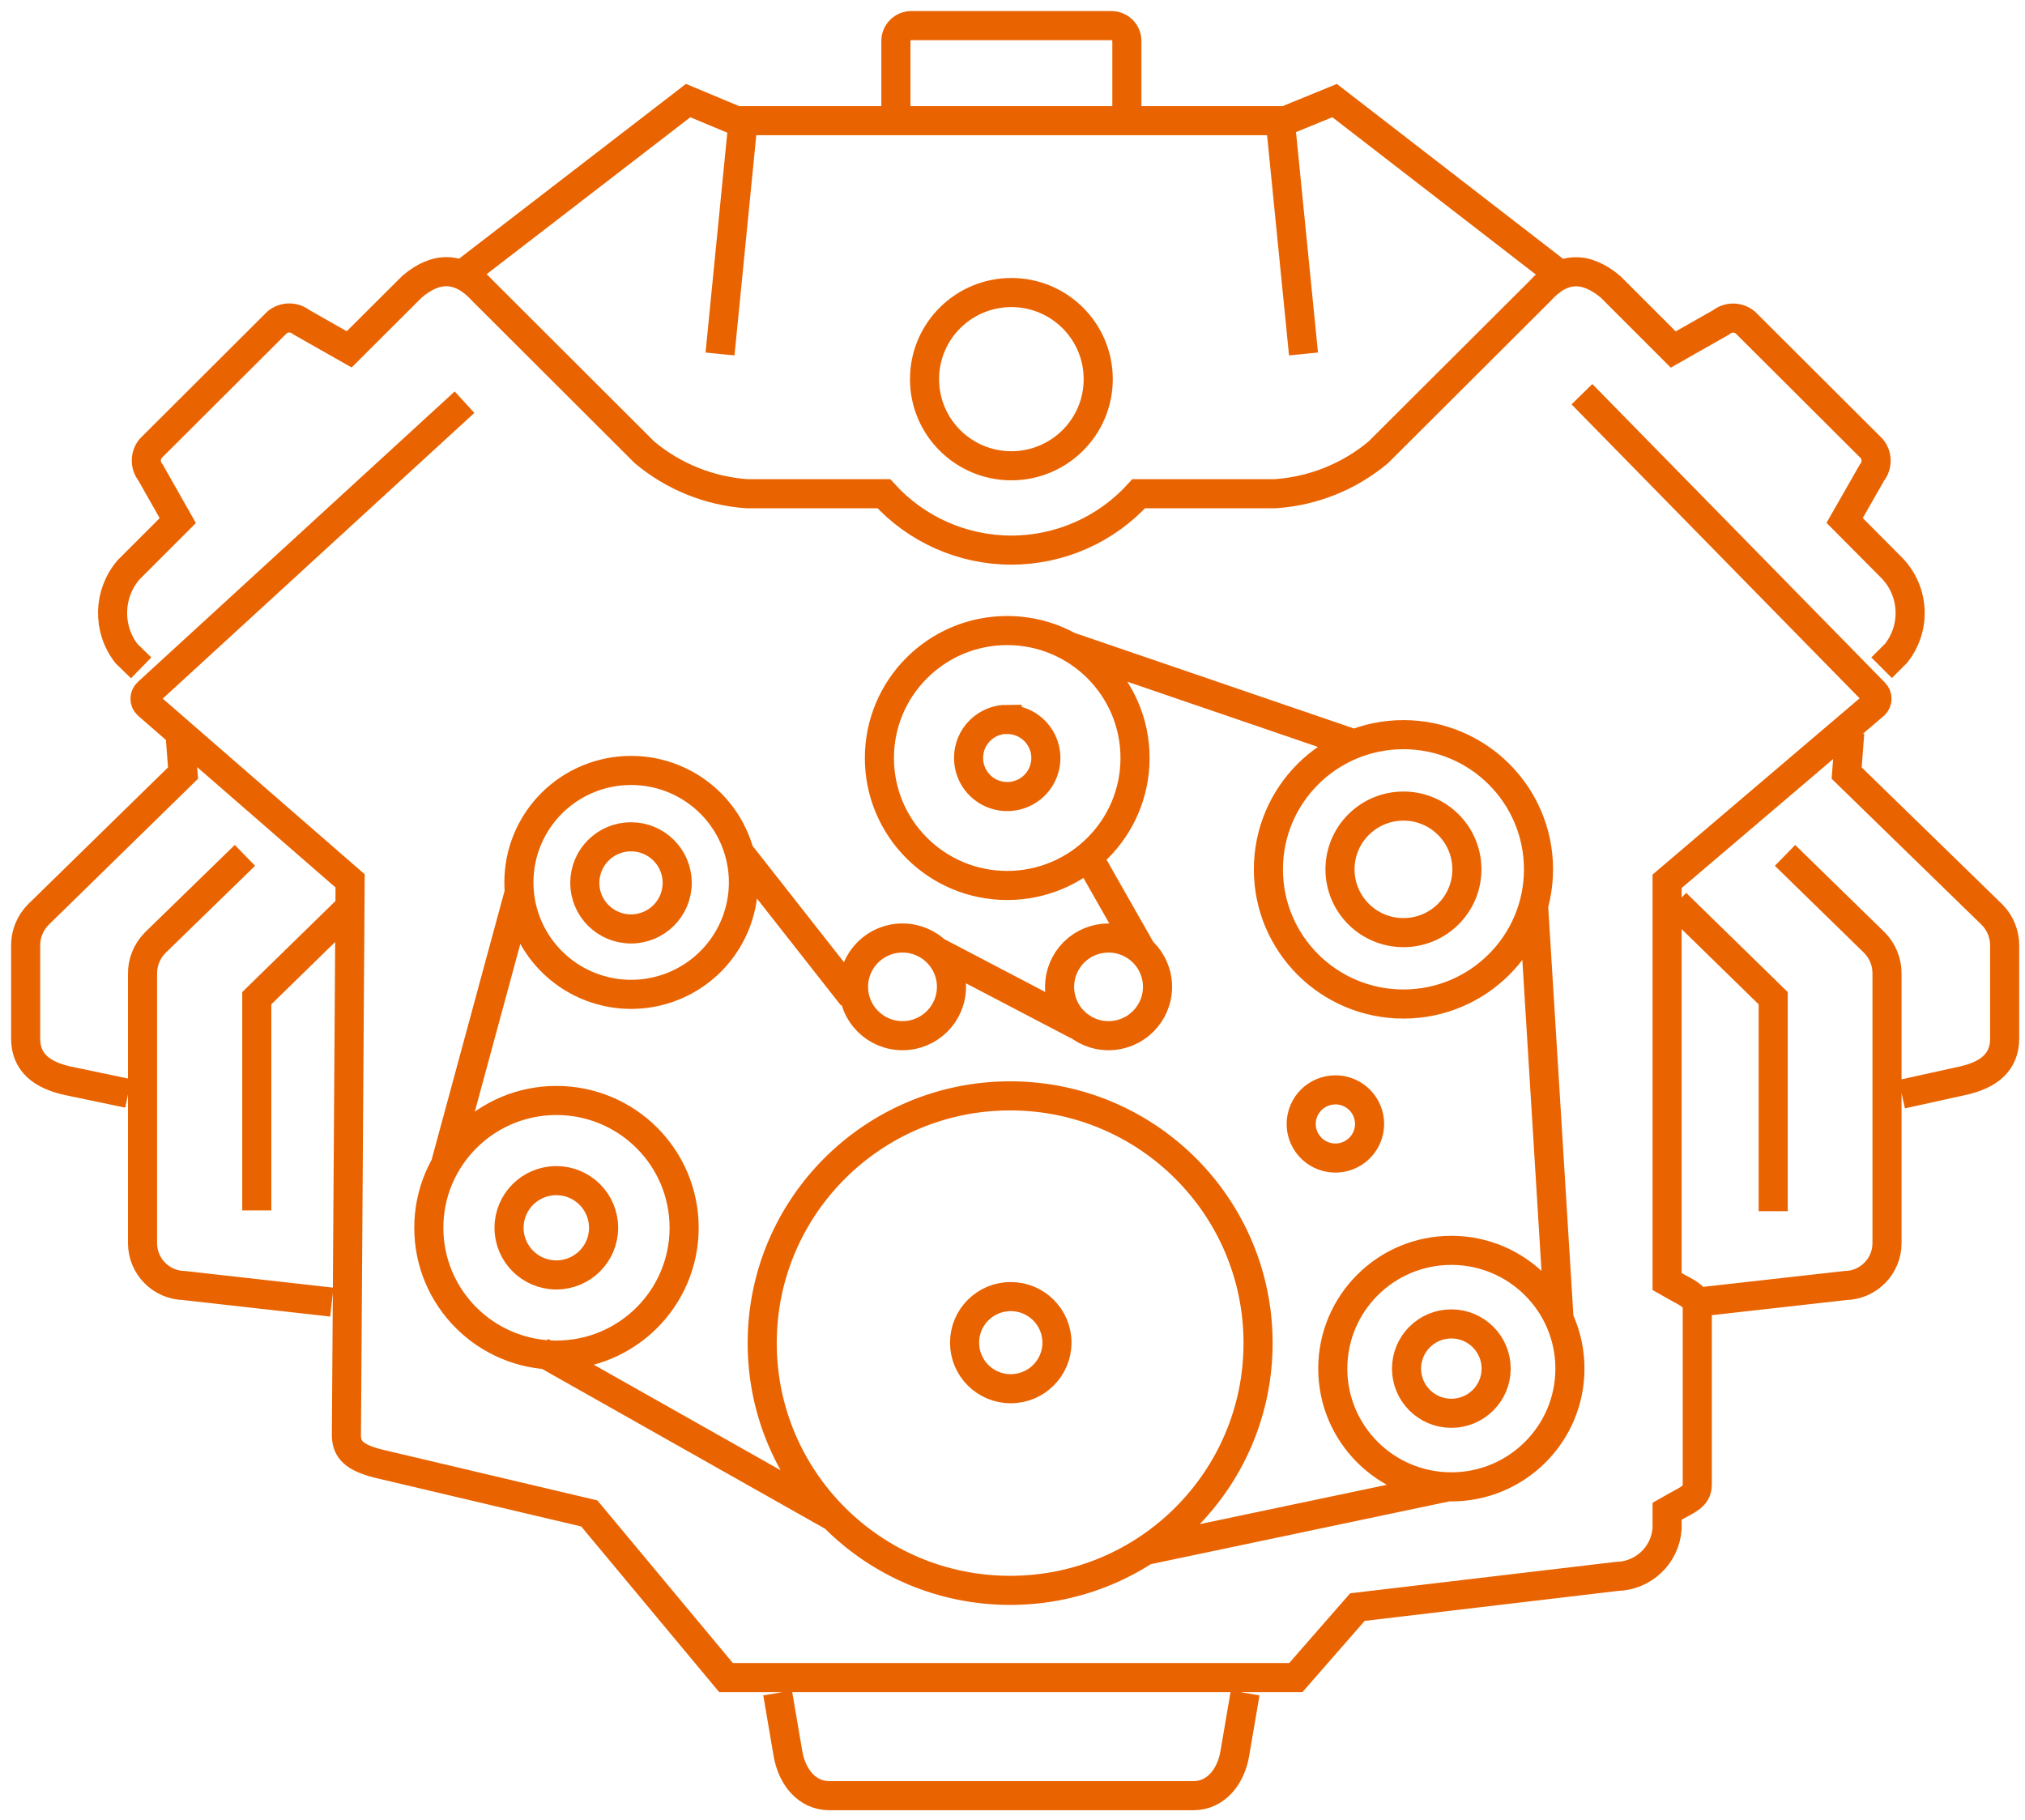<?xml version="1.0" encoding="UTF-8"?>
<svg width="158px" height="142px" viewBox="0 0 158 142" version="1.1" xmlns="http://www.w3.org/2000/svg" xmlns:xlink="http://www.w3.org/1999/xlink">
    <!-- Generator: Sketch 60 (88103) - https://sketch.com -->
    <title>Asset 1</title>
    <desc>Created with Sketch.</desc>
    <g id="Page-1" stroke="none" stroke-width="1" fill="none" fill-rule="evenodd">
        <g id="Выбор-узла" transform="translate(-220, -451)" stroke="#E96300" stroke-width="2.27">
            <g id="Group-15" transform="translate(222, 332)">
                <g id="Group-19" transform="translate(0, 121)">
                    <g id="Asset-2">
                        <g id="Asset-1">
                            <path d="M76.588,54.138 C77.809,54.138 78.909,54.872 79.375,55.998 C79.841,57.123 79.581,58.418 78.716,59.277 C77.851,60.136 76.552,60.39 75.425,59.921 C74.299,59.452 73.567,58.351 73.572,57.134 C73.572,55.473 74.922,54.126 76.588,54.126 L76.588,54.138 Z M76.588,47.2 C82.096,47.2 86.561,51.653 86.561,57.146 C86.561,62.639 82.096,67.091 76.588,67.091 C71.08,67.091 66.615,62.639 66.615,57.146 C66.615,51.653 71.08,47.2 76.588,47.2 Z M76.864,99.169 C78.855,99.169 80.469,100.779 80.469,102.764 C80.469,104.75 78.855,106.359 76.864,106.359 C74.874,106.359 73.26,104.75 73.26,102.764 C73.26,100.779 74.874,99.169 76.864,99.169 L76.864,99.169 Z M76.864,83.508 C87.542,83.534 96.179,92.183 96.161,102.832 C96.143,113.481 87.478,122.101 76.8,122.092 C66.123,122.083 57.471,113.449 57.471,102.8 C57.471,92.145 66.132,83.508 76.816,83.508 L76.864,83.508 Z M102.097,83.041 C103.184,83.001 104.185,83.624 104.629,84.615 C105.072,85.605 104.868,86.764 104.113,87.545 C103.359,88.326 102.204,88.572 101.196,88.166 C100.187,87.761 99.526,86.785 99.526,85.701 C99.526,84.232 100.72,83.041 102.193,83.041 L102.097,83.041 Z M41.407,90.122 C43.444,90.122 45.095,91.769 45.095,93.801 C45.095,95.833 43.444,97.48 41.407,97.48 C39.369,97.48 37.718,95.833 37.718,93.801 C37.718,91.769 39.369,90.122 41.407,90.122 Z M63.034,116.353 L40.205,103.459 M32.743,88.9 L38.499,67.679 M55.585,64.395 L64.5,75.743 M70.893,72.148 L82.091,78.008 M111.241,101.302 C113.172,101.302 114.737,102.863 114.737,104.789 C114.737,106.715 113.172,108.276 111.241,108.276 C109.31,108.276 107.744,106.715 107.744,104.789 C107.744,102.863 109.31,101.302 111.241,101.302 L111.241,101.302 Z M81.406,48.434 L104.031,56.175 M117.645,68.493 L119.639,100.847 M110.904,114.028 L87.426,118.965 M107.504,60.896 C110.238,60.896 112.454,63.107 112.454,65.833 C112.454,68.56 110.238,70.77 107.504,70.77 C104.77,70.77 102.553,68.56 102.553,65.833 C102.553,63.107 104.77,60.896 107.504,60.896 Z M47.234,63.293 C49.225,63.293 50.839,64.902 50.839,66.888 C50.839,68.873 49.225,70.483 47.234,70.483 C45.243,70.483 43.629,68.873 43.629,66.888 C43.629,64.902 45.243,63.293 47.234,63.293 L47.234,63.293 Z M12.041,55.169 L12.281,58.32 L0.998,69.356 C0.338,70.016 -0.023,70.917 0.001,71.849 L0.001,79.038 C0.001,80.86 1.203,81.878 3.305,82.334 L8.003,83.316 M18.036,92.447 L18.036,75.887 L25.618,68.481 M17.111,64.743 L10.118,71.549 C9.457,72.209 9.097,73.11 9.121,74.041 L9.121,94.999 C9.12,96.798 10.562,98.267 12.365,98.307 L23.888,99.601 M85.924,6.447 L85.924,1.198 C85.924,0.536 85.386,0 84.722,0 L69.102,0 C68.439,0 67.901,0.536 67.901,1.198 L67.901,6.447 M76.912,20.826 C80.655,20.826 83.689,23.852 83.689,27.584 C83.689,31.317 80.655,34.343 76.912,34.343 C73.17,34.343 70.136,31.317 70.136,27.584 C70.136,23.852 73.17,20.826 76.912,20.826 L76.912,20.826 Z M98.444,7.357 L102.133,5.848 L119.724,19.448 M54.179,25.619 L55.981,7.417 L97.891,7.417 L99.706,25.619 M34.101,19.4 L51.692,5.848 L55.417,7.405 M121.43,28.759 L144.259,52.053 C144.384,52.177 144.454,52.345 144.454,52.52 C144.454,52.696 144.384,52.864 144.259,52.988 L128.074,66.768 L128.074,97.995 L128.771,98.39 C129.564,98.846 130.429,99.133 130.429,100.044 L130.429,113.872 C130.429,114.783 129.564,115.07 128.771,115.526 L128.074,115.921 L128.074,117.287 C127.926,119.344 126.236,120.952 124.169,121.002 L103.911,123.398 L99.105,128.899 L54.648,128.899 L43.978,116.089 L27.433,112.183 C25.678,111.715 25.029,111.14 25.029,109.978 L25.318,66.732 L9.517,52.988 C9.386,52.868 9.312,52.698 9.312,52.52 C9.312,52.343 9.386,52.173 9.517,52.053 L34.245,29.382 M9.013,50.112 L7.859,48.986 C6.364,47.046 6.434,44.327 8.027,42.467 L11.872,38.62 L9.746,34.87 C9.308,34.323 9.308,33.547 9.746,33.001 L19.634,23.139 C20.183,22.702 20.961,22.702 21.509,23.139 L25.246,25.26 L30.16,20.359 C32.046,18.765 33.897,18.741 35.699,20.73 L48.291,33.3 C50.544,35.186 53.336,36.315 56.27,36.523 L66.964,36.523 C69.506,39.325 73.118,40.924 76.906,40.924 C80.695,40.924 84.307,39.325 86.849,36.523 L97.495,36.523 C100.449,36.326 103.264,35.197 105.533,33.3 L118.126,20.742 C119.916,18.741 121.73,18.777 123.653,20.371 L128.555,25.272 L132.292,23.151 C132.838,22.71 133.62,22.71 134.166,23.151 L144.055,33.013 C144.493,33.559 144.493,34.335 144.055,34.882 L141.928,38.608 L145.653,42.359 C147.384,44.186 147.507,47.004 145.941,48.974 L144.812,50.1 M95.152,130.097 L94.347,134.818 C94.046,136.603 92.893,138.113 91.115,138.113 L62.71,138.113 C60.932,138.113 59.778,136.603 59.478,134.818 L58.673,130.097 M107.504,55.324 C113.324,55.324 118.041,60.029 118.041,65.833 C118.041,71.637 113.324,76.342 107.504,76.342 C101.684,76.342 96.966,71.637 96.966,65.833 C96.966,60.029 101.684,55.324 107.504,55.324 L107.504,55.324 Z M47.234,58.116 C50.778,58.112 53.976,60.237 55.335,63.501 C56.695,66.764 55.948,70.524 53.444,73.024 C50.94,75.525 47.171,76.275 43.897,74.923 C40.622,73.572 38.487,70.386 38.487,66.852 C38.484,64.536 39.404,62.314 41.045,60.676 C42.685,59.037 44.912,58.116 47.234,58.116 L47.234,58.116 Z M68.417,71.19 C70.528,71.19 72.238,72.896 72.238,75 C72.238,77.105 70.528,78.811 68.417,78.811 C66.307,78.811 64.596,77.105 64.596,75 C64.596,72.896 66.307,71.19 68.417,71.19 L68.417,71.19 Z M84.494,71.19 C86.604,71.19 88.315,72.896 88.315,75 C88.315,77.105 86.604,78.811 84.494,78.811 C82.384,78.811 80.673,77.105 80.673,75 C80.673,73.989 81.076,73.02 81.792,72.306 C82.509,71.591 83.481,71.19 84.494,71.19 Z M83.208,65.39 L87.077,72.196 M41.419,83.867 C46.92,83.867 51.379,88.315 51.379,93.801 C51.379,99.287 46.92,103.735 41.419,103.735 C35.917,103.735 31.458,99.287 31.458,93.801 C31.458,88.315 35.917,83.867 41.419,83.867 L41.419,83.867 Z M111.241,95.562 C116.35,95.562 120.493,99.693 120.493,104.789 C120.493,109.885 116.35,114.016 111.241,114.016 C106.131,114.016 101.989,109.885 101.989,104.789 C101.989,99.693 106.131,95.562 111.241,95.562 L111.241,95.562 Z M142.325,55.169 L142.084,58.32 L153.415,69.356 C154.076,70.016 154.436,70.917 154.412,71.849 L154.412,79.038 C154.412,80.86 153.211,81.878 151.108,82.334 L146.386,83.376 M136.353,92.507 L136.353,75.887 L128.771,68.481 M137.278,64.743 L144.235,71.537 C144.896,72.197 145.256,73.098 145.233,74.029 L145.233,94.999 C145.233,96.798 143.792,98.267 141.988,98.307 L130.465,99.601" id="Shape"></path>
                        </g>
                    </g>
                </g>
            </g>
        </g>
    </g>
</svg>
